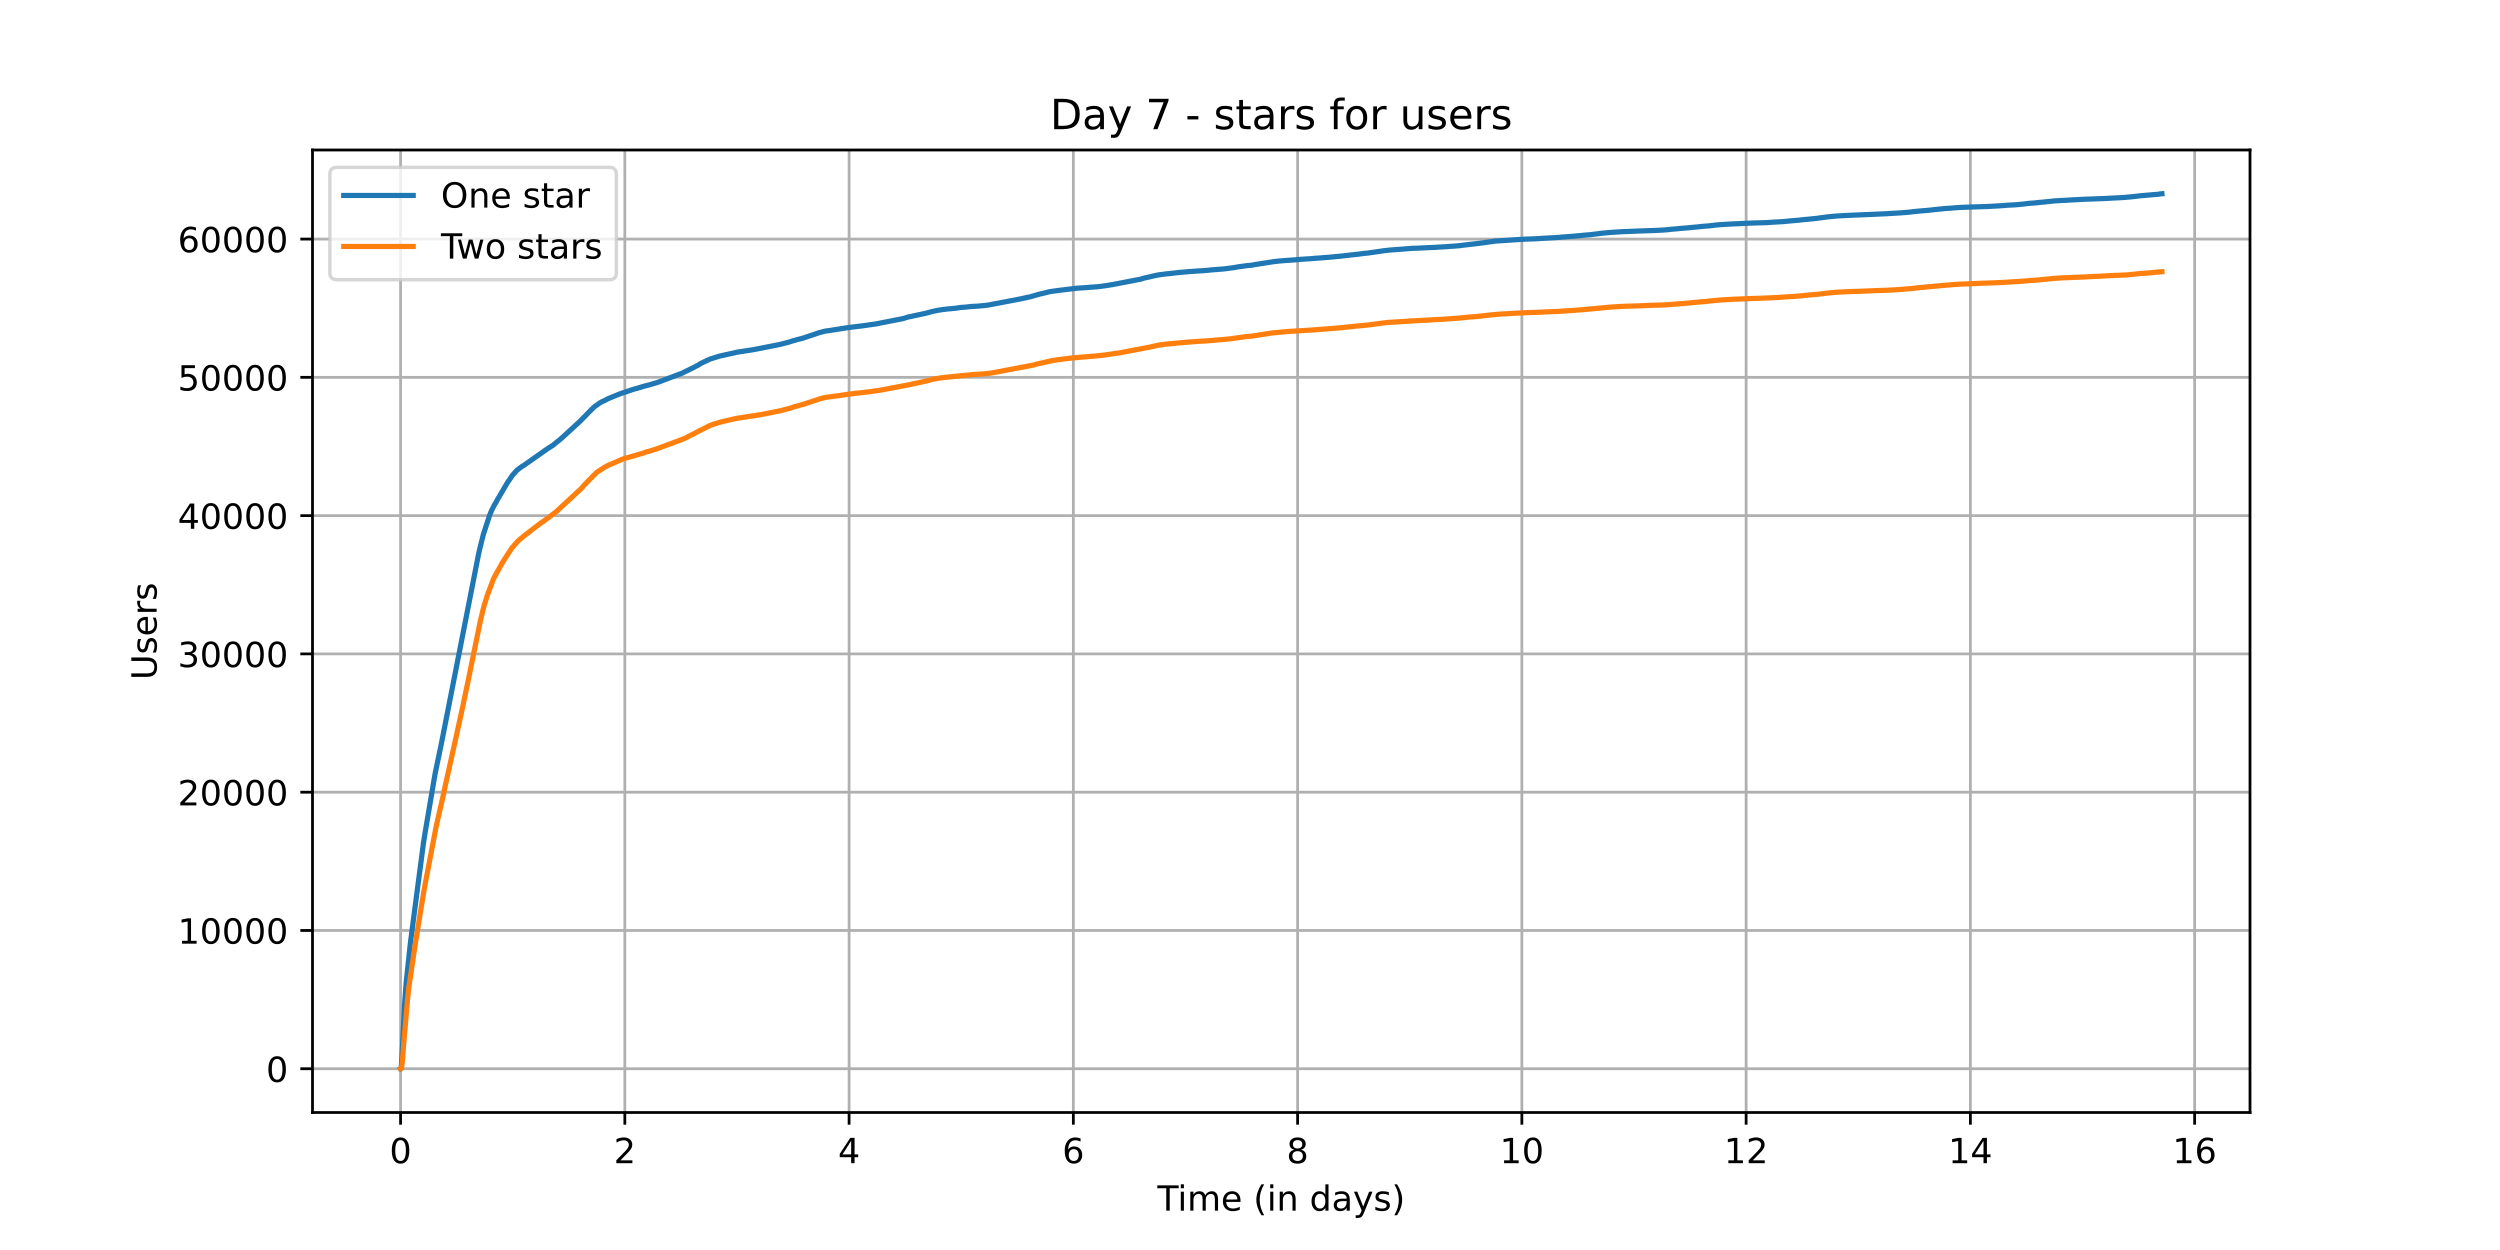 <?xml version="1.0" encoding="utf-8" standalone="no"?>
<!DOCTYPE svg PUBLIC "-//W3C//DTD SVG 1.1//EN"
  "http://www.w3.org/Graphics/SVG/1.1/DTD/svg11.dtd">
<!-- Created with matplotlib (https://matplotlib.org/) -->
<svg height="360pt" version="1.1" viewBox="0 0 720 360" width="720pt" xmlns="http://www.w3.org/2000/svg" xmlns:xlink="http://www.w3.org/1999/xlink">
 <defs>
  <style type="text/css">*{stroke-linecap:butt;stroke-linejoin:round;}</style>
 </defs>
 <g id="figure_1">
  <g id="patch_1">
   <path d="M 0 360 
L 720 360 
L 720 0 
L 0 0 
z
" style="fill:#ffffff;"/>
  </g>
  <g id="axes_1">
   <g id="patch_2">
    <path d="M 90 320.4 
L 648 320.4 
L 648 43.2 
L 90 43.2 
z
" style="fill:#ffffff;"/>
   </g>
   <g id="matplotlib.axis_1">
    <g id="xtick_1">
     <g id="line2d_1">
      <path clip-path="url(#p64d724ac79)" d="M 115.364 320.4 
L 115.364 43.2 
" style="fill:none;stroke:#b0b0b0;stroke-linecap:square;stroke-width:0.8;"/>
     </g>
     <g id="line2d_2">
      <defs>
       <path d="M 0 0 
L 0 3.5 
" id="m8af12c8837" style="stroke:#000000;stroke-width:0.8;"/>
      </defs>
      <g>
       <use style="stroke:#000000;stroke-width:0.8;" x="115.364" xlink:href="#m8af12c8837" y="320.4"/>
      </g>
     </g>
     <g id="text_1">
      <!-- 0 -->
      <g transform="translate(112.182 334.998)scale(0.1 -0.1)">
       <defs>
        <path d="M 31.781 66.406 
Q 24.172 66.406 20.328 58.906 
Q 16.5 51.422 16.5 36.375 
Q 16.5 21.391 20.328 13.891 
Q 24.172 6.391 31.781 6.391 
Q 39.453 6.391 43.281 13.891 
Q 47.125 21.391 47.125 36.375 
Q 47.125 51.422 43.281 58.906 
Q 39.453 66.406 31.781 66.406 
z
M 31.781 74.219 
Q 44.047 74.219 50.516 64.516 
Q 56.984 54.828 56.984 36.375 
Q 56.984 17.969 50.516 8.266 
Q 44.047 -1.422 31.781 -1.422 
Q 19.531 -1.422 13.062 8.266 
Q 6.594 17.969 6.594 36.375 
Q 6.594 54.828 13.062 64.516 
Q 19.531 74.219 31.781 74.219 
z
" id="DejaVuSans-48"/>
       </defs>
       <use xlink:href="#DejaVuSans-48"/>
      </g>
     </g>
    </g>
    <g id="xtick_2">
     <g id="line2d_3">
      <path clip-path="url(#p64d724ac79)" d="M 179.95 320.4 
L 179.95 43.2 
" style="fill:none;stroke:#b0b0b0;stroke-linecap:square;stroke-width:0.8;"/>
     </g>
     <g id="line2d_4">
      <g>
       <use style="stroke:#000000;stroke-width:0.8;" x="179.95" xlink:href="#m8af12c8837" y="320.4"/>
      </g>
     </g>
     <g id="text_2">
      <!-- 2 -->
      <g transform="translate(176.769 334.998)scale(0.1 -0.1)">
       <defs>
        <path d="M 19.188 8.297 
L 53.609 8.297 
L 53.609 0 
L 7.328 0 
L 7.328 8.297 
Q 12.938 14.109 22.625 23.891 
Q 32.328 33.688 34.812 36.531 
Q 39.547 41.844 41.422 45.531 
Q 43.312 49.219 43.312 52.781 
Q 43.312 58.594 39.234 62.25 
Q 35.156 65.922 28.609 65.922 
Q 23.969 65.922 18.812 64.312 
Q 13.672 62.703 7.812 59.422 
L 7.812 69.391 
Q 13.766 71.781 18.938 73 
Q 24.125 74.219 28.422 74.219 
Q 39.75 74.219 46.484 68.547 
Q 53.219 62.891 53.219 53.422 
Q 53.219 48.922 51.531 44.891 
Q 49.859 40.875 45.406 35.406 
Q 44.188 33.984 37.641 27.219 
Q 31.109 20.453 19.188 8.297 
z
" id="DejaVuSans-50"/>
       </defs>
       <use xlink:href="#DejaVuSans-50"/>
      </g>
     </g>
    </g>
    <g id="xtick_3">
     <g id="line2d_5">
      <path clip-path="url(#p64d724ac79)" d="M 244.537 320.4 
L 244.537 43.2 
" style="fill:none;stroke:#b0b0b0;stroke-linecap:square;stroke-width:0.8;"/>
     </g>
     <g id="line2d_6">
      <g>
       <use style="stroke:#000000;stroke-width:0.8;" x="244.537" xlink:href="#m8af12c8837" y="320.4"/>
      </g>
     </g>
     <g id="text_3">
      <!-- 4 -->
      <g transform="translate(241.356 334.998)scale(0.1 -0.1)">
       <defs>
        <path d="M 37.797 64.312 
L 12.891 25.391 
L 37.797 25.391 
z
M 35.203 72.906 
L 47.609 72.906 
L 47.609 25.391 
L 58.016 25.391 
L 58.016 17.188 
L 47.609 17.188 
L 47.609 0 
L 37.797 0 
L 37.797 17.188 
L 4.891 17.188 
L 4.891 26.703 
z
" id="DejaVuSans-52"/>
       </defs>
       <use xlink:href="#DejaVuSans-52"/>
      </g>
     </g>
    </g>
    <g id="xtick_4">
     <g id="line2d_7">
      <path clip-path="url(#p64d724ac79)" d="M 309.124 320.4 
L 309.124 43.2 
" style="fill:none;stroke:#b0b0b0;stroke-linecap:square;stroke-width:0.8;"/>
     </g>
     <g id="line2d_8">
      <g>
       <use style="stroke:#000000;stroke-width:0.8;" x="309.124" xlink:href="#m8af12c8837" y="320.4"/>
      </g>
     </g>
     <g id="text_4">
      <!-- 6 -->
      <g transform="translate(305.942 334.998)scale(0.1 -0.1)">
       <defs>
        <path d="M 33.016 40.375 
Q 26.375 40.375 22.484 35.828 
Q 18.609 31.297 18.609 23.391 
Q 18.609 15.531 22.484 10.953 
Q 26.375 6.391 33.016 6.391 
Q 39.656 6.391 43.531 10.953 
Q 47.406 15.531 47.406 23.391 
Q 47.406 31.297 43.531 35.828 
Q 39.656 40.375 33.016 40.375 
z
M 52.594 71.297 
L 52.594 62.312 
Q 48.875 64.062 45.094 64.984 
Q 41.312 65.922 37.594 65.922 
Q 27.828 65.922 22.672 59.328 
Q 17.531 52.734 16.797 39.406 
Q 19.672 43.656 24.016 45.922 
Q 28.375 48.188 33.594 48.188 
Q 44.578 48.188 50.953 41.516 
Q 57.328 34.859 57.328 23.391 
Q 57.328 12.156 50.688 5.359 
Q 44.047 -1.422 33.016 -1.422 
Q 20.359 -1.422 13.672 8.266 
Q 6.984 17.969 6.984 36.375 
Q 6.984 53.656 15.188 63.938 
Q 23.391 74.219 37.203 74.219 
Q 40.922 74.219 44.703 73.484 
Q 48.484 72.75 52.594 71.297 
z
" id="DejaVuSans-54"/>
       </defs>
       <use xlink:href="#DejaVuSans-54"/>
      </g>
     </g>
    </g>
    <g id="xtick_5">
     <g id="line2d_9">
      <path clip-path="url(#p64d724ac79)" d="M 373.71 320.4 
L 373.71 43.2 
" style="fill:none;stroke:#b0b0b0;stroke-linecap:square;stroke-width:0.8;"/>
     </g>
     <g id="line2d_10">
      <g>
       <use style="stroke:#000000;stroke-width:0.8;" x="373.71" xlink:href="#m8af12c8837" y="320.4"/>
      </g>
     </g>
     <g id="text_5">
      <!-- 8 -->
      <g transform="translate(370.529 334.998)scale(0.1 -0.1)">
       <defs>
        <path d="M 31.781 34.625 
Q 24.75 34.625 20.719 30.859 
Q 16.703 27.094 16.703 20.516 
Q 16.703 13.922 20.719 10.156 
Q 24.75 6.391 31.781 6.391 
Q 38.812 6.391 42.859 10.172 
Q 46.922 13.969 46.922 20.516 
Q 46.922 27.094 42.891 30.859 
Q 38.875 34.625 31.781 34.625 
z
M 21.922 38.812 
Q 15.578 40.375 12.031 44.719 
Q 8.5 49.078 8.5 55.328 
Q 8.5 64.062 14.719 69.141 
Q 20.953 74.219 31.781 74.219 
Q 42.672 74.219 48.875 69.141 
Q 55.078 64.062 55.078 55.328 
Q 55.078 49.078 51.531 44.719 
Q 48 40.375 41.703 38.812 
Q 48.828 37.156 52.797 32.312 
Q 56.781 27.484 56.781 20.516 
Q 56.781 9.906 50.312 4.234 
Q 43.844 -1.422 31.781 -1.422 
Q 19.734 -1.422 13.25 4.234 
Q 6.781 9.906 6.781 20.516 
Q 6.781 27.484 10.781 32.312 
Q 14.797 37.156 21.922 38.812 
z
M 18.312 54.391 
Q 18.312 48.734 21.844 45.562 
Q 25.391 42.391 31.781 42.391 
Q 38.141 42.391 41.719 45.562 
Q 45.312 48.734 45.312 54.391 
Q 45.312 60.062 41.719 63.234 
Q 38.141 66.406 31.781 66.406 
Q 25.391 66.406 21.844 63.234 
Q 18.312 60.062 18.312 54.391 
z
" id="DejaVuSans-56"/>
       </defs>
       <use xlink:href="#DejaVuSans-56"/>
      </g>
     </g>
    </g>
    <g id="xtick_6">
     <g id="line2d_11">
      <path clip-path="url(#p64d724ac79)" d="M 438.297 320.4 
L 438.297 43.2 
" style="fill:none;stroke:#b0b0b0;stroke-linecap:square;stroke-width:0.8;"/>
     </g>
     <g id="line2d_12">
      <g>
       <use style="stroke:#000000;stroke-width:0.8;" x="438.297" xlink:href="#m8af12c8837" y="320.4"/>
      </g>
     </g>
     <g id="text_6">
      <!-- 10 -->
      <g transform="translate(431.935 334.998)scale(0.1 -0.1)">
       <defs>
        <path d="M 12.406 8.297 
L 28.516 8.297 
L 28.516 63.922 
L 10.984 60.406 
L 10.984 69.391 
L 28.422 72.906 
L 38.281 72.906 
L 38.281 8.297 
L 54.391 8.297 
L 54.391 0 
L 12.406 0 
z
" id="DejaVuSans-49"/>
       </defs>
       <use xlink:href="#DejaVuSans-49"/>
       <use x="63.623" xlink:href="#DejaVuSans-48"/>
      </g>
     </g>
    </g>
    <g id="xtick_7">
     <g id="line2d_13">
      <path clip-path="url(#p64d724ac79)" d="M 502.884 320.4 
L 502.884 43.2 
" style="fill:none;stroke:#b0b0b0;stroke-linecap:square;stroke-width:0.8;"/>
     </g>
     <g id="line2d_14">
      <g>
       <use style="stroke:#000000;stroke-width:0.8;" x="502.884" xlink:href="#m8af12c8837" y="320.4"/>
      </g>
     </g>
     <g id="text_7">
      <!-- 12 -->
      <g transform="translate(496.521 334.998)scale(0.1 -0.1)">
       <use xlink:href="#DejaVuSans-49"/>
       <use x="63.623" xlink:href="#DejaVuSans-50"/>
      </g>
     </g>
    </g>
    <g id="xtick_8">
     <g id="line2d_15">
      <path clip-path="url(#p64d724ac79)" d="M 567.47 320.4 
L 567.47 43.2 
" style="fill:none;stroke:#b0b0b0;stroke-linecap:square;stroke-width:0.8;"/>
     </g>
     <g id="line2d_16">
      <g>
       <use style="stroke:#000000;stroke-width:0.8;" x="567.47" xlink:href="#m8af12c8837" y="320.4"/>
      </g>
     </g>
     <g id="text_8">
      <!-- 14 -->
      <g transform="translate(561.108 334.998)scale(0.1 -0.1)">
       <use xlink:href="#DejaVuSans-49"/>
       <use x="63.623" xlink:href="#DejaVuSans-52"/>
      </g>
     </g>
    </g>
    <g id="xtick_9">
     <g id="line2d_17">
      <path clip-path="url(#p64d724ac79)" d="M 632.057 320.4 
L 632.057 43.2 
" style="fill:none;stroke:#b0b0b0;stroke-linecap:square;stroke-width:0.8;"/>
     </g>
     <g id="line2d_18">
      <g>
       <use style="stroke:#000000;stroke-width:0.8;" x="632.057" xlink:href="#m8af12c8837" y="320.4"/>
      </g>
     </g>
     <g id="text_9">
      <!-- 16 -->
      <g transform="translate(625.695 334.998)scale(0.1 -0.1)">
       <use xlink:href="#DejaVuSans-49"/>
       <use x="63.623" xlink:href="#DejaVuSans-54"/>
      </g>
     </g>
    </g>
    <g id="text_10">
     <!-- Time (in days) -->
     <g transform="translate(333.327 348.677)scale(0.1 -0.1)">
      <defs>
       <path d="M -0.297 72.906 
L 61.375 72.906 
L 61.375 64.594 
L 35.5 64.594 
L 35.5 0 
L 25.594 0 
L 25.594 64.594 
L -0.297 64.594 
z
" id="DejaVuSans-84"/>
       <path d="M 9.422 54.688 
L 18.406 54.688 
L 18.406 0 
L 9.422 0 
z
M 9.422 75.984 
L 18.406 75.984 
L 18.406 64.594 
L 9.422 64.594 
z
" id="DejaVuSans-105"/>
       <path d="M 52 44.188 
Q 55.375 50.25 60.062 53.125 
Q 64.75 56 71.094 56 
Q 79.641 56 84.281 50.016 
Q 88.922 44.047 88.922 33.016 
L 88.922 0 
L 79.891 0 
L 79.891 32.719 
Q 79.891 40.578 77.094 44.375 
Q 74.312 48.188 68.609 48.188 
Q 61.625 48.188 57.562 43.547 
Q 53.516 38.922 53.516 30.906 
L 53.516 0 
L 44.484 0 
L 44.484 32.719 
Q 44.484 40.625 41.703 44.406 
Q 38.922 48.188 33.109 48.188 
Q 26.219 48.188 22.156 43.531 
Q 18.109 38.875 18.109 30.906 
L 18.109 0 
L 9.078 0 
L 9.078 54.688 
L 18.109 54.688 
L 18.109 46.188 
Q 21.188 51.219 25.484 53.609 
Q 29.781 56 35.688 56 
Q 41.656 56 45.828 52.969 
Q 50 49.953 52 44.188 
z
" id="DejaVuSans-109"/>
       <path d="M 56.203 29.594 
L 56.203 25.203 
L 14.891 25.203 
Q 15.484 15.922 20.484 11.062 
Q 25.484 6.203 34.422 6.203 
Q 39.594 6.203 44.453 7.469 
Q 49.312 8.734 54.109 11.281 
L 54.109 2.781 
Q 49.266 0.734 44.188 -0.344 
Q 39.109 -1.422 33.891 -1.422 
Q 20.797 -1.422 13.156 6.188 
Q 5.516 13.812 5.516 26.812 
Q 5.516 40.234 12.766 48.109 
Q 20.016 56 32.328 56 
Q 43.359 56 49.781 48.891 
Q 56.203 41.797 56.203 29.594 
z
M 47.219 32.234 
Q 47.125 39.594 43.094 43.984 
Q 39.062 48.391 32.422 48.391 
Q 24.906 48.391 20.391 44.141 
Q 15.875 39.891 15.188 32.172 
z
" id="DejaVuSans-101"/>
       <path id="DejaVuSans-32"/>
       <path d="M 31 75.875 
Q 24.469 64.656 21.281 53.656 
Q 18.109 42.672 18.109 31.391 
Q 18.109 20.125 21.312 9.062 
Q 24.516 -2 31 -13.188 
L 23.188 -13.188 
Q 15.875 -1.703 12.234 9.375 
Q 8.594 20.453 8.594 31.391 
Q 8.594 42.281 12.203 53.312 
Q 15.828 64.359 23.188 75.875 
z
" id="DejaVuSans-40"/>
       <path d="M 54.891 33.016 
L 54.891 0 
L 45.906 0 
L 45.906 32.719 
Q 45.906 40.484 42.875 44.328 
Q 39.844 48.188 33.797 48.188 
Q 26.516 48.188 22.312 43.547 
Q 18.109 38.922 18.109 30.906 
L 18.109 0 
L 9.078 0 
L 9.078 54.688 
L 18.109 54.688 
L 18.109 46.188 
Q 21.344 51.125 25.703 53.562 
Q 30.078 56 35.797 56 
Q 45.219 56 50.047 50.172 
Q 54.891 44.344 54.891 33.016 
z
" id="DejaVuSans-110"/>
       <path d="M 45.406 46.391 
L 45.406 75.984 
L 54.391 75.984 
L 54.391 0 
L 45.406 0 
L 45.406 8.203 
Q 42.578 3.328 38.25 0.953 
Q 33.938 -1.422 27.875 -1.422 
Q 17.969 -1.422 11.734 6.484 
Q 5.516 14.406 5.516 27.297 
Q 5.516 40.188 11.734 48.094 
Q 17.969 56 27.875 56 
Q 33.938 56 38.25 53.625 
Q 42.578 51.266 45.406 46.391 
z
M 14.797 27.297 
Q 14.797 17.391 18.875 11.75 
Q 22.953 6.109 30.078 6.109 
Q 37.203 6.109 41.297 11.75 
Q 45.406 17.391 45.406 27.297 
Q 45.406 37.203 41.297 42.844 
Q 37.203 48.484 30.078 48.484 
Q 22.953 48.484 18.875 42.844 
Q 14.797 37.203 14.797 27.297 
z
" id="DejaVuSans-100"/>
       <path d="M 34.281 27.484 
Q 23.391 27.484 19.188 25 
Q 14.984 22.516 14.984 16.5 
Q 14.984 11.719 18.141 8.906 
Q 21.297 6.109 26.703 6.109 
Q 34.188 6.109 38.703 11.406 
Q 43.219 16.703 43.219 25.484 
L 43.219 27.484 
z
M 52.203 31.203 
L 52.203 0 
L 43.219 0 
L 43.219 8.297 
Q 40.141 3.328 35.547 0.953 
Q 30.953 -1.422 24.312 -1.422 
Q 15.922 -1.422 10.953 3.297 
Q 6 8.016 6 15.922 
Q 6 25.141 12.172 29.828 
Q 18.359 34.516 30.609 34.516 
L 43.219 34.516 
L 43.219 35.406 
Q 43.219 41.609 39.141 45 
Q 35.062 48.391 27.688 48.391 
Q 23 48.391 18.547 47.266 
Q 14.109 46.141 10.016 43.891 
L 10.016 52.203 
Q 14.938 54.109 19.578 55.047 
Q 24.219 56 28.609 56 
Q 40.484 56 46.344 49.844 
Q 52.203 43.703 52.203 31.203 
z
" id="DejaVuSans-97"/>
       <path d="M 32.172 -5.078 
Q 28.375 -14.844 24.75 -17.812 
Q 21.141 -20.797 15.094 -20.797 
L 7.906 -20.797 
L 7.906 -13.281 
L 13.188 -13.281 
Q 16.891 -13.281 18.938 -11.516 
Q 21 -9.766 23.484 -3.219 
L 25.094 0.875 
L 2.984 54.688 
L 12.5 54.688 
L 29.594 11.922 
L 46.688 54.688 
L 56.203 54.688 
z
" id="DejaVuSans-121"/>
       <path d="M 44.281 53.078 
L 44.281 44.578 
Q 40.484 46.531 36.375 47.5 
Q 32.281 48.484 27.875 48.484 
Q 21.188 48.484 17.844 46.438 
Q 14.5 44.391 14.5 40.281 
Q 14.5 37.156 16.891 35.375 
Q 19.281 33.594 26.516 31.984 
L 29.594 31.297 
Q 39.156 29.25 43.188 25.516 
Q 47.219 21.781 47.219 15.094 
Q 47.219 7.469 41.188 3.016 
Q 35.156 -1.422 24.609 -1.422 
Q 20.219 -1.422 15.453 -0.562 
Q 10.688 0.297 5.422 2 
L 5.422 11.281 
Q 10.406 8.688 15.234 7.391 
Q 20.062 6.109 24.812 6.109 
Q 31.156 6.109 34.562 8.281 
Q 37.984 10.453 37.984 14.406 
Q 37.984 18.062 35.516 20.016 
Q 33.062 21.969 24.703 23.781 
L 21.578 24.516 
Q 13.234 26.266 9.516 29.906 
Q 5.812 33.547 5.812 39.891 
Q 5.812 47.609 11.281 51.797 
Q 16.75 56 26.812 56 
Q 31.781 56 36.172 55.266 
Q 40.578 54.547 44.281 53.078 
z
" id="DejaVuSans-115"/>
       <path d="M 8.016 75.875 
L 15.828 75.875 
Q 23.141 64.359 26.781 53.312 
Q 30.422 42.281 30.422 31.391 
Q 30.422 20.453 26.781 9.375 
Q 23.141 -1.703 15.828 -13.188 
L 8.016 -13.188 
Q 14.5 -2 17.703 9.062 
Q 20.906 20.125 20.906 31.391 
Q 20.906 42.672 17.703 53.656 
Q 14.5 64.656 8.016 75.875 
z
" id="DejaVuSans-41"/>
      </defs>
      <use xlink:href="#DejaVuSans-84"/>
      <use x="57.959" xlink:href="#DejaVuSans-105"/>
      <use x="85.742" xlink:href="#DejaVuSans-109"/>
      <use x="183.154" xlink:href="#DejaVuSans-101"/>
      <use x="244.678" xlink:href="#DejaVuSans-32"/>
      <use x="276.465" xlink:href="#DejaVuSans-40"/>
      <use x="315.479" xlink:href="#DejaVuSans-105"/>
      <use x="343.262" xlink:href="#DejaVuSans-110"/>
      <use x="406.641" xlink:href="#DejaVuSans-32"/>
      <use x="438.428" xlink:href="#DejaVuSans-100"/>
      <use x="501.904" xlink:href="#DejaVuSans-97"/>
      <use x="563.184" xlink:href="#DejaVuSans-121"/>
      <use x="622.363" xlink:href="#DejaVuSans-115"/>
      <use x="674.463" xlink:href="#DejaVuSans-41"/>
     </g>
    </g>
   </g>
   <g id="matplotlib.axis_2">
    <g id="ytick_1">
     <g id="line2d_19">
      <path clip-path="url(#p64d724ac79)" d="M 90 307.8 
L 648 307.8 
" style="fill:none;stroke:#b0b0b0;stroke-linecap:square;stroke-width:0.8;"/>
     </g>
     <g id="line2d_20">
      <defs>
       <path d="M 0 0 
L -3.5 0 
" id="mc306f0f27a" style="stroke:#000000;stroke-width:0.8;"/>
      </defs>
      <g>
       <use style="stroke:#000000;stroke-width:0.8;" x="90" xlink:href="#mc306f0f27a" y="307.8"/>
      </g>
     </g>
     <g id="text_11">
      <!-- 0 -->
      <g transform="translate(76.638 311.599)scale(0.1 -0.1)">
       <use xlink:href="#DejaVuSans-48"/>
      </g>
     </g>
    </g>
    <g id="ytick_2">
     <g id="line2d_21">
      <path clip-path="url(#p64d724ac79)" d="M 90 267.975 
L 648 267.975 
" style="fill:none;stroke:#b0b0b0;stroke-linecap:square;stroke-width:0.8;"/>
     </g>
     <g id="line2d_22">
      <g>
       <use style="stroke:#000000;stroke-width:0.8;" x="90" xlink:href="#mc306f0f27a" y="267.975"/>
      </g>
     </g>
     <g id="text_12">
      <!-- 10000 -->
      <g transform="translate(51.188 271.774)scale(0.1 -0.1)">
       <use xlink:href="#DejaVuSans-49"/>
       <use x="63.623" xlink:href="#DejaVuSans-48"/>
       <use x="127.246" xlink:href="#DejaVuSans-48"/>
       <use x="190.869" xlink:href="#DejaVuSans-48"/>
       <use x="254.492" xlink:href="#DejaVuSans-48"/>
      </g>
     </g>
    </g>
    <g id="ytick_3">
     <g id="line2d_23">
      <path clip-path="url(#p64d724ac79)" d="M 90 228.15 
L 648 228.15 
" style="fill:none;stroke:#b0b0b0;stroke-linecap:square;stroke-width:0.8;"/>
     </g>
     <g id="line2d_24">
      <g>
       <use style="stroke:#000000;stroke-width:0.8;" x="90" xlink:href="#mc306f0f27a" y="228.15"/>
      </g>
     </g>
     <g id="text_13">
      <!-- 20000 -->
      <g transform="translate(51.188 231.949)scale(0.1 -0.1)">
       <use xlink:href="#DejaVuSans-50"/>
       <use x="63.623" xlink:href="#DejaVuSans-48"/>
       <use x="127.246" xlink:href="#DejaVuSans-48"/>
       <use x="190.869" xlink:href="#DejaVuSans-48"/>
       <use x="254.492" xlink:href="#DejaVuSans-48"/>
      </g>
     </g>
    </g>
    <g id="ytick_4">
     <g id="line2d_25">
      <path clip-path="url(#p64d724ac79)" d="M 90 188.325 
L 648 188.325 
" style="fill:none;stroke:#b0b0b0;stroke-linecap:square;stroke-width:0.8;"/>
     </g>
     <g id="line2d_26">
      <g>
       <use style="stroke:#000000;stroke-width:0.8;" x="90" xlink:href="#mc306f0f27a" y="188.325"/>
      </g>
     </g>
     <g id="text_14">
      <!-- 30000 -->
      <g transform="translate(51.188 192.125)scale(0.1 -0.1)">
       <defs>
        <path d="M 40.578 39.312 
Q 47.656 37.797 51.625 33 
Q 55.609 28.219 55.609 21.188 
Q 55.609 10.406 48.188 4.484 
Q 40.766 -1.422 27.094 -1.422 
Q 22.516 -1.422 17.656 -0.516 
Q 12.797 0.391 7.625 2.203 
L 7.625 11.719 
Q 11.719 9.328 16.594 8.109 
Q 21.484 6.891 26.812 6.891 
Q 36.078 6.891 40.938 10.547 
Q 45.797 14.203 45.797 21.188 
Q 45.797 27.641 41.281 31.266 
Q 36.766 34.906 28.719 34.906 
L 20.219 34.906 
L 20.219 43.016 
L 29.109 43.016 
Q 36.375 43.016 40.234 45.922 
Q 44.094 48.828 44.094 54.297 
Q 44.094 59.906 40.109 62.906 
Q 36.141 65.922 28.719 65.922 
Q 24.656 65.922 20.016 65.031 
Q 15.375 64.156 9.812 62.312 
L 9.812 71.094 
Q 15.438 72.656 20.344 73.438 
Q 25.25 74.219 29.594 74.219 
Q 40.828 74.219 47.359 69.109 
Q 53.906 64.016 53.906 55.328 
Q 53.906 49.266 50.438 45.094 
Q 46.969 40.922 40.578 39.312 
z
" id="DejaVuSans-51"/>
       </defs>
       <use xlink:href="#DejaVuSans-51"/>
       <use x="63.623" xlink:href="#DejaVuSans-48"/>
       <use x="127.246" xlink:href="#DejaVuSans-48"/>
       <use x="190.869" xlink:href="#DejaVuSans-48"/>
       <use x="254.492" xlink:href="#DejaVuSans-48"/>
      </g>
     </g>
    </g>
    <g id="ytick_5">
     <g id="line2d_27">
      <path clip-path="url(#p64d724ac79)" d="M 90 148.5 
L 648 148.5 
" style="fill:none;stroke:#b0b0b0;stroke-linecap:square;stroke-width:0.8;"/>
     </g>
     <g id="line2d_28">
      <g>
       <use style="stroke:#000000;stroke-width:0.8;" x="90" xlink:href="#mc306f0f27a" y="148.5"/>
      </g>
     </g>
     <g id="text_15">
      <!-- 40000 -->
      <g transform="translate(51.188 152.3)scale(0.1 -0.1)">
       <use xlink:href="#DejaVuSans-52"/>
       <use x="63.623" xlink:href="#DejaVuSans-48"/>
       <use x="127.246" xlink:href="#DejaVuSans-48"/>
       <use x="190.869" xlink:href="#DejaVuSans-48"/>
       <use x="254.492" xlink:href="#DejaVuSans-48"/>
      </g>
     </g>
    </g>
    <g id="ytick_6">
     <g id="line2d_29">
      <path clip-path="url(#p64d724ac79)" d="M 90 108.676 
L 648 108.676 
" style="fill:none;stroke:#b0b0b0;stroke-linecap:square;stroke-width:0.8;"/>
     </g>
     <g id="line2d_30">
      <g>
       <use style="stroke:#000000;stroke-width:0.8;" x="90" xlink:href="#mc306f0f27a" y="108.676"/>
      </g>
     </g>
     <g id="text_16">
      <!-- 50000 -->
      <g transform="translate(51.188 112.475)scale(0.1 -0.1)">
       <defs>
        <path d="M 10.797 72.906 
L 49.516 72.906 
L 49.516 64.594 
L 19.828 64.594 
L 19.828 46.734 
Q 21.969 47.469 24.109 47.828 
Q 26.266 48.188 28.422 48.188 
Q 40.625 48.188 47.75 41.5 
Q 54.891 34.812 54.891 23.391 
Q 54.891 11.625 47.562 5.094 
Q 40.234 -1.422 26.906 -1.422 
Q 22.312 -1.422 17.547 -0.641 
Q 12.797 0.141 7.719 1.703 
L 7.719 11.625 
Q 12.109 9.234 16.797 8.062 
Q 21.484 6.891 26.703 6.891 
Q 35.156 6.891 40.078 11.328 
Q 45.016 15.766 45.016 23.391 
Q 45.016 31 40.078 35.438 
Q 35.156 39.891 26.703 39.891 
Q 22.75 39.891 18.812 39.016 
Q 14.891 38.141 10.797 36.281 
z
" id="DejaVuSans-53"/>
       </defs>
       <use xlink:href="#DejaVuSans-53"/>
       <use x="63.623" xlink:href="#DejaVuSans-48"/>
       <use x="127.246" xlink:href="#DejaVuSans-48"/>
       <use x="190.869" xlink:href="#DejaVuSans-48"/>
       <use x="254.492" xlink:href="#DejaVuSans-48"/>
      </g>
     </g>
    </g>
    <g id="ytick_7">
     <g id="line2d_31">
      <path clip-path="url(#p64d724ac79)" d="M 90 68.851 
L 648 68.851 
" style="fill:none;stroke:#b0b0b0;stroke-linecap:square;stroke-width:0.8;"/>
     </g>
     <g id="line2d_32">
      <g>
       <use style="stroke:#000000;stroke-width:0.8;" x="90" xlink:href="#mc306f0f27a" y="68.851"/>
      </g>
     </g>
     <g id="text_17">
      <!-- 60000 -->
      <g transform="translate(51.188 72.65)scale(0.1 -0.1)">
       <use xlink:href="#DejaVuSans-54"/>
       <use x="63.623" xlink:href="#DejaVuSans-48"/>
       <use x="127.246" xlink:href="#DejaVuSans-48"/>
       <use x="190.869" xlink:href="#DejaVuSans-48"/>
       <use x="254.492" xlink:href="#DejaVuSans-48"/>
      </g>
     </g>
    </g>
    <g id="text_18">
     <!-- Users -->
     <g transform="translate(45.108 195.801)rotate(-90)scale(0.1 -0.1)">
      <defs>
       <path d="M 8.688 72.906 
L 18.609 72.906 
L 18.609 28.609 
Q 18.609 16.891 22.844 11.734 
Q 27.094 6.594 36.625 6.594 
Q 46.094 6.594 50.344 11.734 
Q 54.594 16.891 54.594 28.609 
L 54.594 72.906 
L 64.5 72.906 
L 64.5 27.391 
Q 64.5 13.141 57.438 5.859 
Q 50.391 -1.422 36.625 -1.422 
Q 22.797 -1.422 15.734 5.859 
Q 8.688 13.141 8.688 27.391 
z
" id="DejaVuSans-85"/>
       <path d="M 41.109 46.297 
Q 39.594 47.172 37.812 47.578 
Q 36.031 48 33.891 48 
Q 26.266 48 22.188 43.047 
Q 18.109 38.094 18.109 28.812 
L 18.109 0 
L 9.078 0 
L 9.078 54.688 
L 18.109 54.688 
L 18.109 46.188 
Q 20.953 51.172 25.484 53.578 
Q 30.031 56 36.531 56 
Q 37.453 56 38.578 55.875 
Q 39.703 55.766 41.062 55.516 
z
" id="DejaVuSans-114"/>
      </defs>
      <use xlink:href="#DejaVuSans-85"/>
      <use x="73.193" xlink:href="#DejaVuSans-115"/>
      <use x="125.293" xlink:href="#DejaVuSans-101"/>
      <use x="186.816" xlink:href="#DejaVuSans-114"/>
      <use x="227.93" xlink:href="#DejaVuSans-115"/>
     </g>
    </g>
   </g>
   <g id="line2d_33">
    <path clip-path="url(#p64d724ac79)" d="M 115.364 307.8 
L 115.49 307.736 
L 115.556 307.426 
L 115.801 303.738 
L 116.512 289.325 
L 116.957 283.188 
L 118.201 271.52 
L 119.934 258.214 
L 120.179 256.334 
L 121.179 248.768 
L 121.934 242.937 
L 122.401 239.978 
L 125.29 222.917 
L 127.068 214.399 
L 127.758 210.898 
L 137.85 159.48 
L 138.162 158.114 
L 139.184 153.996 
L 141.052 148.277 
L 141.63 146.923 
L 141.897 146.394 
L 142.386 145.406 
L 142.897 144.621 
L 143.186 144.02 
L 146.076 139.114 
L 147.542 136.939 
L 148.92 135.386 
L 149.209 135.187 
L 149.52 134.932 
L 150.32 134.359 
L 150.787 134.076 
L 157.776 129.161 
L 159.198 128.277 
L 159.576 127.971 
L 159.976 127.628 
L 161.465 126.441 
L 161.977 125.975 
L 166.979 121.392 
L 167.69 120.659 
L 167.824 120.551 
L 168.202 120.125 
L 168.38 119.998 
L 169.202 119.122 
L 169.446 118.871 
L 170.202 118.102 
L 170.713 117.608 
L 171.024 117.298 
L 171.492 116.927 
L 172.158 116.469 
L 172.692 116.075 
L 172.892 115.975 
L 173.314 115.713 
L 173.692 115.569 
L 174.471 115.179 
L 175.204 114.793 
L 177.472 113.861 
L 177.761 113.749 
L 178.695 113.367 
L 182.74 112.021 
L 183.229 111.917 
L 185.451 111.232 
L 186.873 110.874 
L 187.207 110.766 
L 188.696 110.344 
L 189.007 110.245 
L 189.518 110.085 
L 189.807 109.982 
L 196.477 107.461 
L 197.144 107.114 
L 197.522 106.939 
L 199.812 105.824 
L 200.323 105.521 
L 200.768 105.326 
L 201.101 105.155 
L 201.435 104.932 
L 201.813 104.681 
L 202.39 104.406 
L 204.392 103.454 
L 204.703 103.351 
L 207.171 102.574 
L 209.594 102.033 
L 209.971 101.953 
L 212.016 101.483 
L 212.372 101.415 
L 216.466 100.786 
L 217.134 100.679 
L 222.945 99.536 
L 223.679 99.392 
L 224.168 99.285 
L 224.948 99.118 
L 226.172 98.791 
L 227.149 98.552 
L 227.928 98.305 
L 228.528 98.106 
L 229.018 97.998 
L 229.417 97.843 
L 231.152 97.421 
L 235.89 95.824 
L 236.313 95.716 
L 237.558 95.382 
L 237.869 95.33 
L 238.714 95.223 
L 243.762 94.422 
L 244.54 94.315 
L 245.073 94.239 
L 246.029 94.131 
L 248.052 93.885 
L 248.874 93.777 
L 249.43 93.693 
L 252.252 93.295 
L 252.852 93.192 
L 253.252 93.096 
L 253.785 92.988 
L 260.147 91.746 
L 260.436 91.634 
L 261.325 91.368 
L 261.792 91.24 
L 262.503 91.133 
L 262.836 91.025 
L 266.237 90.308 
L 267.66 89.946 
L 268.216 89.771 
L 268.994 89.607 
L 269.484 89.504 
L 270.239 89.345 
L 270.929 89.241 
L 271.529 89.145 
L 272.463 89.046 
L 272.707 88.998 
L 273.996 88.891 
L 275.575 88.719 
L 276.241 88.616 
L 276.575 88.556 
L 278.13 88.448 
L 279.73 88.269 
L 281.641 88.162 
L 282.909 88.046 
L 284.022 87.939 
L 284.555 87.859 
L 285.155 87.752 
L 292.912 86.274 
L 293.112 86.234 
L 293.823 86.095 
L 296.957 85.418 
L 299.09 84.777 
L 299.579 84.669 
L 300.535 84.442 
L 301.001 84.335 
L 302.179 84.028 
L 302.868 83.92 
L 305.424 83.57 
L 306.402 83.462 
L 306.89 83.399 
L 307.757 83.295 
L 308.268 83.227 
L 310.204 82.996 
L 311.937 82.889 
L 312.916 82.825 
L 314.115 82.718 
L 315.071 82.658 
L 316.404 82.55 
L 319.249 82.156 
L 319.761 82.053 
L 320.272 81.985 
L 328.496 80.4 
L 328.718 80.336 
L 329.562 80.077 
L 329.963 79.986 
L 330.429 79.886 
L 330.829 79.798 
L 332.896 79.313 
L 333.23 79.257 
L 333.785 79.149 
L 335.963 78.867 
L 337.164 78.759 
L 337.652 78.695 
L 338.519 78.588 
L 339.919 78.444 
L 341.208 78.337 
L 342.475 78.217 
L 344.164 78.11 
L 344.587 78.07 
L 346.364 77.963 
L 347.498 77.871 
L 348.476 77.775 
L 348.698 77.744 
L 349.743 77.668 
L 351.143 77.56 
L 352.232 77.473 
L 353.146 77.365 
L 355.369 77.074 
L 355.968 76.967 
L 356.635 76.843 
L 359.214 76.497 
L 360.436 76.389 
L 361.103 76.262 
L 361.681 76.155 
L 366.75 75.366 
L 367.639 75.262 
L 368.129 75.203 
L 369.351 75.095 
L 370.485 75 
L 372.263 74.892 
L 373.552 74.773 
L 374.886 74.665 
L 375.842 74.605 
L 377.578 74.498 
L 378.847 74.378 
L 380.536 74.271 
L 381.003 74.219 
L 382.47 74.115 
L 382.892 74.076 
L 384.092 73.968 
L 384.381 73.936 
L 384.804 73.896 
L 385.981 73.789 
L 387.759 73.586 
L 388.604 73.486 
L 388.916 73.442 
L 390.049 73.335 
L 391.982 73.096 
L 392.738 72.988 
L 393.961 72.877 
L 394.695 72.769 
L 397.83 72.323 
L 398.475 72.216 
L 400.12 72.029 
L 401.52 71.921 
L 401.943 71.885 
L 402.921 71.822 
L 404.299 71.714 
L 405.388 71.626 
L 406.743 71.519 
L 407.455 71.503 
L 409.966 71.395 
L 410.921 71.336 
L 413.566 71.232 
L 413.833 71.204 
L 415.566 71.097 
L 416.433 71.053 
L 417.723 70.949 
L 418.101 70.929 
L 419.101 70.862 
L 420.457 70.754 
L 421.057 70.655 
L 422.791 70.452 
L 423.636 70.344 
L 425.17 70.177 
L 426.082 70.069 
L 426.594 70.002 
L 427.416 69.894 
L 430.417 69.464 
L 431.796 69.356 
L 432.752 69.297 
L 434.352 69.189 
L 434.731 69.165 
L 436.286 69.058 
L 437.264 68.994 
L 439.153 68.886 
L 439.42 68.867 
L 442.488 68.759 
L 442.889 68.731 
L 444.445 68.624 
L 445.334 68.576 
L 447.424 68.468 
L 447.802 68.444 
L 449.379 68.337 
L 449.846 68.281 
L 451.268 68.178 
L 451.691 68.138 
L 453.202 68.03 
L 454.558 67.899 
L 455.735 67.791 
L 456.225 67.732 
L 457.603 67.628 
L 458.048 67.584 
L 460.005 67.341 
L 460.827 67.234 
L 461.361 67.162 
L 462.517 67.062 
L 463.629 66.955 
L 464.63 66.887 
L 466.319 66.78 
L 467.252 66.724 
L 470.008 66.616 
L 470.852 66.577 
L 473.719 66.469 
L 474.452 66.449 
L 477.363 66.342 
L 478.275 66.29 
L 479.964 66.182 
L 481.542 66.011 
L 482.875 65.904 
L 484.342 65.752 
L 485.831 65.645 
L 486.12 65.613 
L 487.498 65.473 
L 488.787 65.366 
L 490.5 65.171 
L 492.101 65.063 
L 494.08 64.824 
L 495.281 64.717 
L 495.681 64.685 
L 497.415 64.577 
L 498.371 64.518 
L 501.016 64.41 
L 501.994 64.346 
L 504.483 64.239 
L 505.217 64.219 
L 508.661 64.119 
L 508.906 64.107 
L 510.395 64 
L 511.284 63.952 
L 513.285 63.845 
L 514.551 63.725 
L 515.684 63.618 
L 516.862 63.514 
L 518.107 63.407 
L 518.596 63.343 
L 519.575 63.235 
L 520.663 63.148 
L 521.664 63.04 
L 523.086 62.893 
L 523.953 62.785 
L 526.531 62.439 
L 527.686 62.331 
L 528.953 62.212 
L 530.82 62.104 
L 531.664 62.064 
L 533.776 61.957 
L 534.532 61.933 
L 537.043 61.826 
L 537.843 61.794 
L 540.443 61.686 
L 540.843 61.658 
L 543.377 61.551 
L 543.799 61.515 
L 547.511 61.296 
L 548.711 61.192 
L 549.088 61.168 
L 550.266 61.065 
L 550.8 60.989 
L 552.311 60.826 
L 553.533 60.718 
L 554.645 60.631 
L 555.779 60.523 
L 557.512 60.328 
L 558.446 60.225 
L 558.868 60.189 
L 559.935 60.081 
L 560.357 60.041 
L 562.024 59.934 
L 563.157 59.838 
L 564.757 59.731 
L 565.513 59.707 
L 568.447 59.599 
L 569.202 59.575 
L 572.447 59.468 
L 573.336 59.42 
L 575.227 59.313 
L 576.138 59.261 
L 577.583 59.157 
L 578.049 59.101 
L 580.272 58.994 
L 581.449 58.89 
L 582.583 58.783 
L 584.516 58.552 
L 586.05 58.444 
L 587.606 58.273 
L 588.851 58.166 
L 589.363 58.102 
L 590.675 57.978 
L 591.542 57.871 
L 591.942 57.843 
L 593.72 57.735 
L 594.476 57.712 
L 596.232 57.604 
L 597.144 57.552 
L 599.188 57.445 
L 600.099 57.393 
L 603.122 57.285 
L 603.367 57.27 
L 606.455 57.162 
L 607.411 57.102 
L 609.433 56.995 
L 610.255 56.959 
L 611.966 56.855 
L 612.255 56.816 
L 613.611 56.708 
L 615.389 56.505 
L 616.301 56.397 
L 617.546 56.286 
L 618.79 56.178 
L 620.057 56.063 
L 621.458 55.959 
L 622.081 55.848 
L 622.636 55.8 
L 622.636 55.8 
" style="fill:none;stroke:#1f77b4;stroke-linecap:square;stroke-width:1.5;"/>
   </g>
   <g id="line2d_34">
    <path clip-path="url(#p64d724ac79)" d="M 115.364 307.8 
L 115.579 307.708 
L 115.668 307.438 
L 115.912 305.323 
L 116.245 300.946 
L 117.335 288.226 
L 117.734 284.479 
L 119.512 272.435 
L 120.468 266.553 
L 121.223 261.89 
L 121.979 257.31 
L 122.268 255.566 
L 125.601 238.114 
L 127.336 230.488 
L 127.736 228.724 
L 128.291 226.071 
L 131.226 212.873 
L 131.848 210.018 
L 131.982 209.433 
L 133.204 203.797 
L 133.404 202.857 
L 134.872 195.844 
L 138.34 178.851 
L 139.118 175.629 
L 139.496 174.207 
L 140.029 172.471 
L 140.296 171.599 
L 142.119 166.724 
L 142.452 166.063 
L 142.897 165.243 
L 143.008 165.044 
L 144.209 162.941 
L 144.431 162.503 
L 144.786 161.886 
L 147.386 157.871 
L 149.186 155.804 
L 149.364 155.645 
L 149.698 155.358 
L 150.12 155.004 
L 151.5 153.893 
L 152.281 153.299 
L 152.437 153.16 
L 155.041 151.177 
L 156.02 150.452 
L 156.442 150.189 
L 159.842 147.66 
L 160.043 147.477 
L 160.42 147.178 
L 160.665 146.927 
L 167.402 140.699 
L 167.802 140.249 
L 167.979 139.986 
L 168.98 138.95 
L 171.847 136.051 
L 174.137 134.554 
L 174.871 134.171 
L 175.493 133.857 
L 175.76 133.761 
L 176.205 133.57 
L 177.917 132.849 
L 178.539 132.543 
L 178.806 132.447 
L 179.117 132.304 
L 179.406 132.204 
L 179.851 132.017 
L 180.917 131.746 
L 181.295 131.639 
L 181.828 131.479 
L 182.984 131.169 
L 183.54 130.993 
L 184.429 130.735 
L 184.717 130.659 
L 185.073 130.555 
L 185.917 130.221 
L 187.34 129.858 
L 187.718 129.715 
L 188.629 129.444 
L 188.873 129.373 
L 196.144 126.672 
L 196.988 126.33 
L 197.255 126.23 
L 197.922 125.888 
L 198.255 125.721 
L 198.989 125.326 
L 199.389 125.143 
L 199.923 124.896 
L 200.301 124.665 
L 200.479 124.554 
L 204.503 122.531 
L 204.792 122.431 
L 205.081 122.312 
L 207.437 121.575 
L 209.305 121.133 
L 209.527 121.077 
L 211.927 120.543 
L 212.283 120.472 
L 216.622 119.799 
L 217.379 119.695 
L 217.985 119.596 
L 218.744 119.488 
L 219.411 119.368 
L 219.944 119.261 
L 225.127 118.222 
L 225.482 118.102 
L 225.882 117.995 
L 227.238 117.648 
L 227.683 117.529 
L 227.95 117.421 
L 228.506 117.242 
L 229.551 116.943 
L 231.063 116.521 
L 231.463 116.413 
L 236.202 114.844 
L 236.624 114.749 
L 236.891 114.653 
L 237.78 114.446 
L 238.603 114.339 
L 241.071 114.012 
L 241.894 113.905 
L 242.472 113.813 
L 243.162 113.709 
L 243.784 113.602 
L 245.673 113.371 
L 246.362 113.263 
L 247.585 113.152 
L 248.474 113.048 
L 248.963 112.989 
L 250.719 112.781 
L 251.319 112.682 
L 251.585 112.662 
L 252.163 112.57 
L 253.052 112.463 
L 262.392 110.699 
L 262.636 110.627 
L 263.081 110.519 
L 263.903 110.344 
L 264.503 110.241 
L 264.926 110.141 
L 267.394 109.584 
L 267.949 109.404 
L 268.394 109.297 
L 269.172 109.134 
L 269.795 109.026 
L 270.417 108.914 
L 271.151 108.807 
L 272.952 108.6 
L 273.952 108.5 
L 274.241 108.468 
L 275.397 108.361 
L 277.086 108.166 
L 278.486 108.058 
L 280.197 107.867 
L 282.086 107.76 
L 282.464 107.74 
L 283.755 107.632 
L 285.244 107.473 
L 285.867 107.365 
L 297.779 105.111 
L 298.201 104.944 
L 298.623 104.84 
L 299.557 104.625 
L 300.135 104.526 
L 300.446 104.438 
L 302.69 103.928 
L 303.357 103.805 
L 306.313 103.383 
L 307.357 103.283 
L 307.69 103.227 
L 308.179 103.172 
L 309.113 103.064 
L 312.36 102.793 
L 313.604 102.686 
L 314.049 102.642 
L 315.449 102.535 
L 316.893 102.383 
L 317.916 102.276 
L 321.45 101.75 
L 322.339 101.642 
L 331.007 99.994 
L 331.919 99.787 
L 332.385 99.683 
L 333.43 99.428 
L 335.919 99.098 
L 337.03 98.99 
L 338.163 98.895 
L 339.208 98.787 
L 340.341 98.691 
L 341.542 98.584 
L 342.675 98.488 
L 344.231 98.385 
L 344.675 98.337 
L 346.72 98.229 
L 347.764 98.15 
L 349.298 98.042 
L 349.787 97.983 
L 351.032 97.875 
L 352.121 97.787 
L 353.324 97.684 
L 353.791 97.632 
L 354.746 97.529 
L 355.346 97.425 
L 356.235 97.317 
L 359.036 96.923 
L 360.459 96.816 
L 365.839 95.971 
L 366.55 95.864 
L 366.972 95.824 
L 368.351 95.716 
L 369.907 95.549 
L 371.285 95.446 
L 371.663 95.426 
L 373.441 95.318 
L 373.864 95.282 
L 375.664 95.175 
L 376.576 95.123 
L 378.291 95.016 
L 378.736 94.972 
L 380.314 94.864 
L 381.315 94.793 
L 382.536 94.685 
L 383.582 94.609 
L 384.893 94.502 
L 385.293 94.474 
L 386.648 94.343 
L 387.582 94.239 
L 388.048 94.187 
L 389.093 94.084 
L 389.56 94.032 
L 390.471 93.924 
L 391.604 93.829 
L 392.849 93.721 
L 393.383 93.646 
L 394.539 93.538 
L 397.096 93.188 
L 397.896 93.08 
L 399.831 92.849 
L 401.698 92.742 
L 402.632 92.686 
L 403.588 92.626 
L 405.299 92.519 
L 406.388 92.435 
L 408.721 92.327 
L 409.721 92.256 
L 411.899 92.152 
L 412.344 92.108 
L 413.211 92.065 
L 415.322 91.957 
L 416.322 91.889 
L 417.901 91.782 
L 418.323 91.742 
L 419.923 91.634 
L 421.168 91.519 
L 422.079 91.411 
L 423.302 91.304 
L 424.792 91.196 
L 426.238 91.049 
L 427.261 90.941 
L 429.128 90.722 
L 430.262 90.615 
L 431.484 90.507 
L 433.018 90.4 
L 433.841 90.364 
L 435.486 90.257 
L 436.375 90.209 
L 438.753 90.101 
L 439.709 90.037 
L 443.312 89.934 
L 443.69 89.914 
L 445.645 89.806 
L 446.446 89.775 
L 449.246 89.667 
L 450.468 89.56 
L 452.335 89.456 
L 452.758 89.42 
L 453.869 89.333 
L 455.402 89.225 
L 456.625 89.114 
L 457.803 89.006 
L 459.048 88.894 
L 460.093 88.791 
L 460.516 88.751 
L 461.74 88.644 
L 463.074 88.512 
L 464.385 88.405 
L 465.318 88.349 
L 467.207 88.241 
L 468.074 88.198 
L 471.941 88.09 
L 472.808 88.046 
L 475.297 87.939 
L 475.986 87.927 
L 479.298 87.819 
L 480.32 87.744 
L 481.809 87.636 
L 482.92 87.548 
L 484.275 87.441 
L 485.298 87.369 
L 486.387 87.262 
L 487.765 87.126 
L 488.965 87.023 
L 489.477 86.955 
L 490.478 86.883 
L 491.834 86.776 
L 492.19 86.708 
L 493.346 86.605 
L 493.657 86.561 
L 494.858 86.453 
L 496.482 86.346 
L 496.859 86.322 
L 498.66 86.214 
L 499.571 86.163 
L 502.416 86.059 
L 502.838 86.023 
L 506.506 85.916 
L 506.884 85.896 
L 507.639 85.872 
L 510.084 85.764 
L 510.461 85.744 
L 512.44 85.637 
L 513.462 85.565 
L 515.062 85.458 
L 515.951 85.41 
L 517.529 85.302 
L 518.641 85.215 
L 519.597 85.107 
L 521.041 84.956 
L 522.219 84.848 
L 522.597 84.828 
L 523.886 84.709 
L 524.82 84.601 
L 525.064 84.562 
L 525.931 84.454 
L 526.22 84.418 
L 527.509 84.295 
L 528.775 84.187 
L 529.753 84.123 
L 531.753 84.016 
L 532.576 83.98 
L 536.021 83.873 
L 536.821 83.841 
L 539.465 83.733 
L 540.288 83.697 
L 543.488 83.59 
L 544.421 83.534 
L 546.599 83.427 
L 547.822 83.315 
L 549.044 83.211 
L 549.422 83.188 
L 550.777 83.08 
L 552.845 82.825 
L 554.201 82.722 
L 554.512 82.678 
L 554.978 82.622 
L 556.29 82.515 
L 556.557 82.487 
L 557.757 82.379 
L 558.157 82.351 
L 559.268 82.244 
L 560.468 82.136 
L 561.846 82.033 
L 562.313 81.977 
L 564.024 81.869 
L 564.935 81.818 
L 567.646 81.71 
L 568.469 81.674 
L 570.869 81.567 
L 571.602 81.547 
L 574.425 81.443 
L 576.96 81.332 
L 578.716 81.224 
L 579.76 81.149 
L 581.76 81.041 
L 582.871 80.953 
L 584.116 80.846 
L 585.272 80.75 
L 586.895 80.643 
L 588.384 80.483 
L 589.63 80.376 
L 591.186 80.209 
L 592.742 80.101 
L 593.72 80.037 
L 594.587 79.994 
L 597.255 79.89 
L 597.61 79.874 
L 600.366 79.767 
L 601.322 79.707 
L 603.5 79.599 
L 604.211 79.583 
L 606.122 79.476 
L 607.078 79.416 
L 609.122 79.309 
L 609.833 79.293 
L 612.367 79.185 
L 613.545 79.082 
L 614.567 78.974 
L 616.323 78.775 
L 618.012 78.667 
L 619.035 78.596 
L 619.946 78.488 
L 621.147 78.385 
L 622.37 78.277 
L 622.636 78.257 
L 622.636 78.257 
" style="fill:none;stroke:#ff7f0e;stroke-linecap:square;stroke-width:1.5;"/>
   </g>
   <g id="patch_3">
    <path d="M 90 320.4 
L 90 43.2 
" style="fill:none;stroke:#000000;stroke-linecap:square;stroke-linejoin:miter;stroke-width:0.8;"/>
   </g>
   <g id="patch_4">
    <path d="M 648 320.4 
L 648 43.2 
" style="fill:none;stroke:#000000;stroke-linecap:square;stroke-linejoin:miter;stroke-width:0.8;"/>
   </g>
   <g id="patch_5">
    <path d="M 90 320.4 
L 648 320.4 
" style="fill:none;stroke:#000000;stroke-linecap:square;stroke-linejoin:miter;stroke-width:0.8;"/>
   </g>
   <g id="patch_6">
    <path d="M 90 43.2 
L 648 43.2 
" style="fill:none;stroke:#000000;stroke-linecap:square;stroke-linejoin:miter;stroke-width:0.8;"/>
   </g>
   <g id="text_19">
    <!-- Day 7 - stars for users -->
    <g transform="translate(302.426 37.2)scale(0.12 -0.12)">
     <defs>
      <path d="M 19.672 64.797 
L 19.672 8.109 
L 31.594 8.109 
Q 46.688 8.109 53.688 14.938 
Q 60.688 21.781 60.688 36.531 
Q 60.688 51.172 53.688 57.984 
Q 46.688 64.797 31.594 64.797 
z
M 9.812 72.906 
L 30.078 72.906 
Q 51.266 72.906 61.172 64.094 
Q 71.094 55.281 71.094 36.531 
Q 71.094 17.672 61.125 8.828 
Q 51.172 0 30.078 0 
L 9.812 0 
z
" id="DejaVuSans-68"/>
      <path d="M 8.203 72.906 
L 55.078 72.906 
L 55.078 68.703 
L 28.609 0 
L 18.312 0 
L 43.219 64.594 
L 8.203 64.594 
z
" id="DejaVuSans-55"/>
      <path d="M 4.891 31.391 
L 31.203 31.391 
L 31.203 23.391 
L 4.891 23.391 
z
" id="DejaVuSans-45"/>
      <path d="M 18.312 70.219 
L 18.312 54.688 
L 36.812 54.688 
L 36.812 47.703 
L 18.312 47.703 
L 18.312 18.016 
Q 18.312 11.328 20.141 9.422 
Q 21.969 7.516 27.594 7.516 
L 36.812 7.516 
L 36.812 0 
L 27.594 0 
Q 17.188 0 13.234 3.875 
Q 9.281 7.766 9.281 18.016 
L 9.281 47.703 
L 2.688 47.703 
L 2.688 54.688 
L 9.281 54.688 
L 9.281 70.219 
z
" id="DejaVuSans-116"/>
      <path d="M 37.109 75.984 
L 37.109 68.5 
L 28.516 68.5 
Q 23.688 68.5 21.797 66.547 
Q 19.922 64.594 19.922 59.516 
L 19.922 54.688 
L 34.719 54.688 
L 34.719 47.703 
L 19.922 47.703 
L 19.922 0 
L 10.891 0 
L 10.891 47.703 
L 2.297 47.703 
L 2.297 54.688 
L 10.891 54.688 
L 10.891 58.5 
Q 10.891 67.625 15.141 71.797 
Q 19.391 75.984 28.609 75.984 
z
" id="DejaVuSans-102"/>
      <path d="M 30.609 48.391 
Q 23.391 48.391 19.188 42.75 
Q 14.984 37.109 14.984 27.297 
Q 14.984 17.484 19.156 11.844 
Q 23.344 6.203 30.609 6.203 
Q 37.797 6.203 41.984 11.859 
Q 46.188 17.531 46.188 27.297 
Q 46.188 37.016 41.984 42.703 
Q 37.797 48.391 30.609 48.391 
z
M 30.609 56 
Q 42.328 56 49.016 48.375 
Q 55.719 40.766 55.719 27.297 
Q 55.719 13.875 49.016 6.219 
Q 42.328 -1.422 30.609 -1.422 
Q 18.844 -1.422 12.172 6.219 
Q 5.516 13.875 5.516 27.297 
Q 5.516 40.766 12.172 48.375 
Q 18.844 56 30.609 56 
z
" id="DejaVuSans-111"/>
      <path d="M 8.5 21.578 
L 8.5 54.688 
L 17.484 54.688 
L 17.484 21.922 
Q 17.484 14.156 20.5 10.266 
Q 23.531 6.391 29.594 6.391 
Q 36.859 6.391 41.078 11.031 
Q 45.312 15.672 45.312 23.688 
L 45.312 54.688 
L 54.297 54.688 
L 54.297 0 
L 45.312 0 
L 45.312 8.406 
Q 42.047 3.422 37.719 1 
Q 33.406 -1.422 27.688 -1.422 
Q 18.266 -1.422 13.375 4.438 
Q 8.5 10.297 8.5 21.578 
z
M 31.109 56 
z
" id="DejaVuSans-117"/>
     </defs>
     <use xlink:href="#DejaVuSans-68"/>
     <use x="77.002" xlink:href="#DejaVuSans-97"/>
     <use x="138.281" xlink:href="#DejaVuSans-121"/>
     <use x="197.461" xlink:href="#DejaVuSans-32"/>
     <use x="229.248" xlink:href="#DejaVuSans-55"/>
     <use x="292.871" xlink:href="#DejaVuSans-32"/>
     <use x="324.658" xlink:href="#DejaVuSans-45"/>
     <use x="360.742" xlink:href="#DejaVuSans-32"/>
     <use x="392.529" xlink:href="#DejaVuSans-115"/>
     <use x="444.629" xlink:href="#DejaVuSans-116"/>
     <use x="483.838" xlink:href="#DejaVuSans-97"/>
     <use x="545.117" xlink:href="#DejaVuSans-114"/>
     <use x="586.23" xlink:href="#DejaVuSans-115"/>
     <use x="638.33" xlink:href="#DejaVuSans-32"/>
     <use x="670.117" xlink:href="#DejaVuSans-102"/>
     <use x="705.322" xlink:href="#DejaVuSans-111"/>
     <use x="766.504" xlink:href="#DejaVuSans-114"/>
     <use x="807.617" xlink:href="#DejaVuSans-32"/>
     <use x="839.404" xlink:href="#DejaVuSans-117"/>
     <use x="902.783" xlink:href="#DejaVuSans-115"/>
     <use x="954.883" xlink:href="#DejaVuSans-101"/>
     <use x="1016.406" xlink:href="#DejaVuSans-114"/>
     <use x="1057.52" xlink:href="#DejaVuSans-115"/>
    </g>
   </g>
   <g id="legend_1">
    <g id="patch_7">
     <path d="M 97 80.556 
L 175.511 80.556 
Q 177.511 80.556 177.511 78.556 
L 177.511 50.2 
Q 177.511 48.2 175.511 48.2 
L 97 48.2 
Q 95 48.2 95 50.2 
L 95 78.556 
Q 95 80.556 97 80.556 
z
" style="fill:#ffffff;opacity:0.8;stroke:#cccccc;stroke-linejoin:miter;"/>
    </g>
    <g id="line2d_35">
     <path d="M 99 56.298 
L 119 56.298 
" style="fill:none;stroke:#1f77b4;stroke-linecap:square;stroke-width:1.5;"/>
    </g>
    <g id="line2d_36"/>
    <g id="text_20">
     <!-- One star -->
     <g transform="translate(127 59.798)scale(0.1 -0.1)">
      <defs>
       <path d="M 39.406 66.219 
Q 28.656 66.219 22.328 58.203 
Q 16.016 50.203 16.016 36.375 
Q 16.016 22.609 22.328 14.594 
Q 28.656 6.594 39.406 6.594 
Q 50.141 6.594 56.422 14.594 
Q 62.703 22.609 62.703 36.375 
Q 62.703 50.203 56.422 58.203 
Q 50.141 66.219 39.406 66.219 
z
M 39.406 74.219 
Q 54.734 74.219 63.906 63.938 
Q 73.094 53.656 73.094 36.375 
Q 73.094 19.141 63.906 8.859 
Q 54.734 -1.422 39.406 -1.422 
Q 24.031 -1.422 14.812 8.828 
Q 5.609 19.094 5.609 36.375 
Q 5.609 53.656 14.812 63.938 
Q 24.031 74.219 39.406 74.219 
z
" id="DejaVuSans-79"/>
      </defs>
      <use xlink:href="#DejaVuSans-79"/>
      <use x="78.711" xlink:href="#DejaVuSans-110"/>
      <use x="142.09" xlink:href="#DejaVuSans-101"/>
      <use x="203.613" xlink:href="#DejaVuSans-32"/>
      <use x="235.4" xlink:href="#DejaVuSans-115"/>
      <use x="287.5" xlink:href="#DejaVuSans-116"/>
      <use x="326.709" xlink:href="#DejaVuSans-97"/>
      <use x="387.988" xlink:href="#DejaVuSans-114"/>
     </g>
    </g>
    <g id="line2d_37">
     <path d="M 99 70.977 
L 119 70.977 
" style="fill:none;stroke:#ff7f0e;stroke-linecap:square;stroke-width:1.5;"/>
    </g>
    <g id="line2d_38"/>
    <g id="text_21">
     <!-- Two stars -->
     <g transform="translate(127 74.477)scale(0.1 -0.1)">
      <defs>
       <path d="M 4.203 54.688 
L 13.188 54.688 
L 24.422 12.016 
L 35.594 54.688 
L 46.188 54.688 
L 57.422 12.016 
L 68.609 54.688 
L 77.594 54.688 
L 63.281 0 
L 52.688 0 
L 40.922 44.828 
L 29.109 0 
L 18.5 0 
z
" id="DejaVuSans-119"/>
      </defs>
      <use xlink:href="#DejaVuSans-84"/>
      <use x="44.584" xlink:href="#DejaVuSans-119"/>
      <use x="126.371" xlink:href="#DejaVuSans-111"/>
      <use x="187.553" xlink:href="#DejaVuSans-32"/>
      <use x="219.34" xlink:href="#DejaVuSans-115"/>
      <use x="271.439" xlink:href="#DejaVuSans-116"/>
      <use x="310.648" xlink:href="#DejaVuSans-97"/>
      <use x="371.928" xlink:href="#DejaVuSans-114"/>
      <use x="413.041" xlink:href="#DejaVuSans-115"/>
     </g>
    </g>
   </g>
  </g>
 </g>
 <defs>
  <clipPath id="p64d724ac79">
   <rect height="277.2" width="558" x="90" y="43.2"/>
  </clipPath>
 </defs>
</svg>
